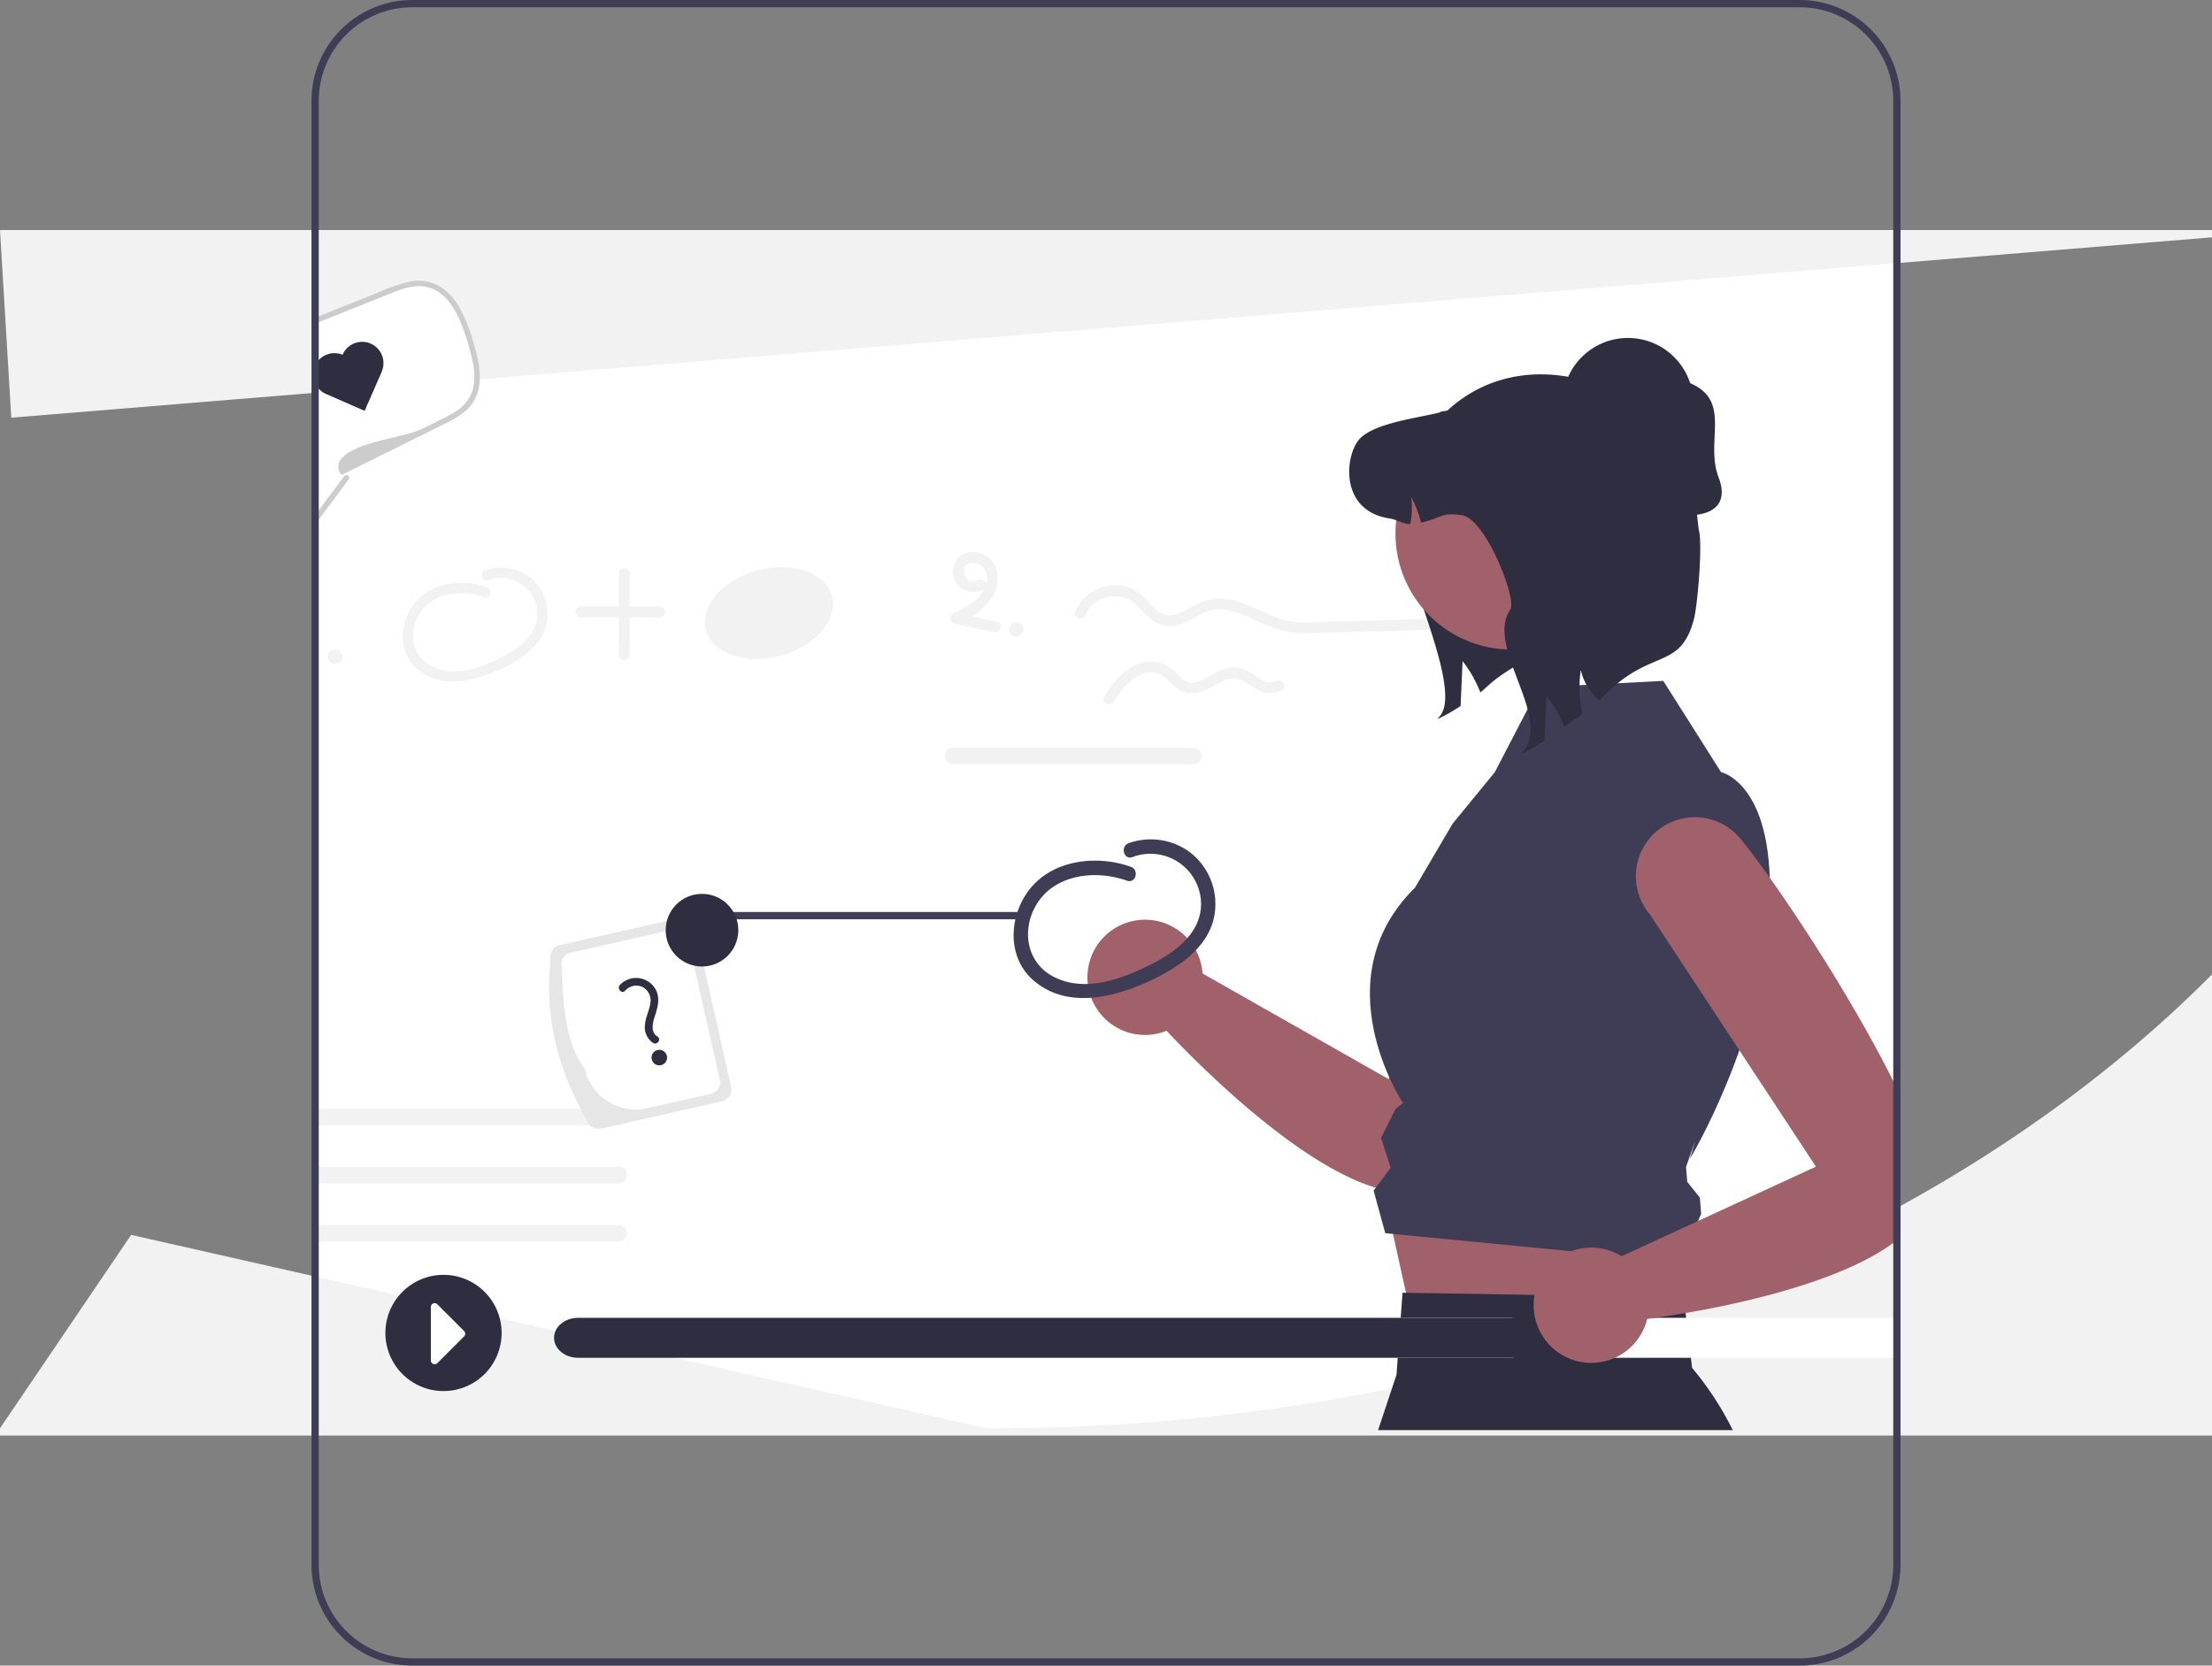 <svg xmlns="http://www.w3.org/2000/svg" data-name="Layer 1" width="609" height="458.59" viewBox="0 0 609 458.59" xmlns:xlink="http://www.w3.org/1999/xlink"><rect x="0" y="0" width="609" height="458.59" fill="#808080" stroke="none"/><path d="M818.745,561.355v53.6H381.255V285.045h437.49v276.31Z" transform="translate(-295.5 -220.705)" fill="#fff"/><path d="M381.255,614.455v1h437.49v-1Zm0-329.91v1h437.49v-1Z" transform="translate(-295.5 -220.705)" fill="#f2f2f2"/><path d="M762.081,578.985c.125-.04.237-.09.362-.13.501-.18,1.03-.34,1.573-.48H764.03a.548.548,0,0,1,.014-.15C763.39,578.475,762.735,578.735,762.081,578.985Zm-6.334,4.56c.028-.03.042-.06.07-.09.139-.19.306-.39.473-.58a13.823,13.823,0,0,1,4.775-3.45,3.563,3.563,0,0,1,.404-.18,5.348,5.348,0,0,1,.501-.21c.042-.02.07-.03.111-.05-4.079,1.57-8.199,3.1-12.375,4.56ZM295.5,284.045l3.105,51.66L904.5,286.045v-2Zm609,277.31v54.6h-609v-2l36.105-53.25,235.55,53.25a559.396,559.396,0,0,0,144.576-18.65c.947-.24,1.879-.5,2.812-.76,4.093-1.12,8.116-2.28,12.139-3.5h.042q11.693-3.495,22.982-7.5,6.202-2.175,12.264-4.51a.546.546,0,0,1,.111-.05c.654-.25,1.309-.51,1.963-.76l2.464-.96h.042c8.798-3.48,17.345-7.18,25.725-11.09.612-.28,1.211-.56,1.81-.85q7.287-3.435,14.352-7.09,8.853-4.56,17.331-9.44,17.373-9.99,33.144-21.26a361.301,361.301,0,0,0,31.126-24.84q6.014-5.37,11.679-10.95c.933-.92,1.865-1.84,2.784-2.77v72.38Z" transform="translate(-295.5 -220.705)" fill="#f2f2f2"/><path d="M465.845,557.985h-84.59v4.57h84.59a2.285,2.285,0,0,0,0-4.57Z" transform="translate(-295.5 -220.705)" fill="#f2f2f2"/><path d="M465.845,541.985h-84.59v4.57h84.59a2.285,2.285,0,0,0,0-4.57Z" transform="translate(-295.5 -220.705)" fill="#f2f2f2"/><path d="M466.525,526.085a2.386,2.386,0,0,0-.33-.07,1.983,1.983,0,0,0-.35-.03h-84.59v4.57h84.59a2.308,2.308,0,0,0,1.47-.54,2.289,2.289,0,0,0-.79-3.93Z" transform="translate(-295.5 -220.705)" fill="#f2f2f2"/><path d="M496.765,519.855l-7.45-33.06-2.43-10.77a3.435,3.435,0,0,0-4.11-2.59l-3.67.83-29.43,6.64a3.428,3.428,0,0,0-2.59,4.1c-1.58,14.71,1.54,28.28,8.31,40.98.5.95,1.03,1.9,1.58,2.85a3.391,3.391,0,0,0,.97,1.72,3.442,3.442,0,0,0,3.13.87l3.86-.87,2.38-.54,26.86-6.06A3.43,3.43,0,0,0,496.765,519.855Z" transform="translate(-295.5 -220.705)" fill="#e6e6e6"/><path d="M493.685,518.015l-7.1-31.45-1.7-7.55a3.215,3.215,0,0,0-3.84-2.43l-2.26.51-26.19,5.91a3.215,3.215,0,0,0-2.43,3.84c.23,11.45,1.43,21.84,6.36,28.18a14.319,14.319,0,0,0,9.82,10.53c.06.02.11.04.17.06.04.01.09.03.13.04a14.214,14.214,0,0,0,6.99.18l17.62-3.98A3.215,3.215,0,0,0,493.685,518.015Z" transform="translate(-295.5 -220.705)" fill="#fff"/><path d="M467.593,493.491a4.099,4.099,0,0,1,4.796-1.046,4.21,4.21,0,0,1,2.147,4.577c-.312,2.063-1.39,3.941-1.487,6.053a5.202,5.202,0,0,0,2.242,4.786c1.175.714,2.384-1.053,1.203-1.77-1.942-1.18-1.29-3.773-.726-5.542.703-2.209,1.436-4.46.566-6.736a6.146,6.146,0,0,0-10.148-1.936c-.927.999.469,2.625,1.407,1.613Z" transform="translate(-295.5 -220.705)" fill="#2f2e41"/><circle cx="181.52" cy="291.185" r="2.14" fill="#2f2e41"/><path d="M732.237,430.54a16.246,16.246,0,0,0-24.613,9.61L677.815,517.82l-51.238-29.089a15.863,15.863,0,1,0-9.897,15.778c10.79,11.516,57.57,58.733,76.936,40.284,16.278-15.507,39.77-75.607,45.425-96.36A16.248,16.248,0,0,0,732.237,430.54Z" transform="translate(-295.5 -220.705)" fill="#a0616a"/><polygon points="380.764 327.342 390.17 369.859 458.955 376.081 465.277 339.06 380.764 327.342" fill="#a0616a"/><path d="M772.559,614.457h-97.65l5.07-15.23,1.66-22.6.95.02,75.1,1.25,1.36.02,2.31,19.4A85.791,85.791,0,0,1,772.559,614.457Z" transform="translate(-295.5 -220.705)" fill="#2f2e41"/><path d="M719.195,409.935l34.238-1.764,15.902,25.128S784.679,436.447,782.605,471.705s-21.828,68.052-21.828,68.052l1.468-5.031-2.549,7.283.327,4.089,3.477,4.331.358,4.479-3.081,7.086,4.189,6.785-88.077-8.533L673.669,548.512l4.698-6.3-2.624-8.218,3.945-7.904,2.057-1.715s-22.507-33.814,3.33-59.282l10.37-17.629L707.049,433.308Z" transform="translate(-295.5 -220.705)" fill="#3f3d56"/><path d="M606.842,459.361c-9.262-3.309-21.256-2.018-27.756,6.048-5.822,7.224-6.52,18.727.887,25.175,9.018,7.848,21.506,4.961,31.353.533,9.01-4.052,18.927-10.584,18.788-21.671a17.935,17.935,0,0,0-7.594-14.52,18.181,18.181,0,0,0-16.287-2.062c-2.378.869-1.351,4.703,1.054,3.824a13.936,13.936,0,0,1,18.717,10.84c1.391,9.205-6.473,15.166-13.782,18.798-8.018,3.984-18.223,7.797-26.807,3.219-7.343-3.916-8.685-12.847-4.615-19.705,5.047-8.503,16.409-9.72,24.988-6.655,2.408.86,3.444-2.97,1.054-3.824Z" transform="translate(-295.5 -220.705)" fill="#3f3d56"/><path d="M429.574,382.387c-6.652-2.377-15.267-1.45-19.936,4.344-4.182,5.189-4.683,13.451.637,18.081,6.477,5.637,15.447,3.563,22.519.383,6.471-2.91,13.594-7.602,13.494-15.565a12.882,12.882,0,0,0-5.454-10.429,13.058,13.058,0,0,0-11.698-1.481c-1.708.624-.97,3.378.757,2.747a10.009,10.009,0,0,1,13.444,7.786c.999,6.611-4.65,10.893-9.899,13.502-5.759,2.862-13.089,5.6-19.254,2.312-5.274-2.812-6.238-9.227-3.314-14.153,3.625-6.107,11.786-6.982,17.947-4.78,1.729.618,2.474-2.133.757-2.747Z" transform="translate(-295.5 -220.705)" fill="#f2f2f2"/><ellipse cx="507.212" cy="389.491" rx="17.985" ry="12.187" transform="translate(-379.945 -73.926) rotate(-15.216)" fill="#f2f2f2"/><path d="M465.847,378.606l.035,22.394a1.501,1.501,0,0,0,3,0L468.847,378.606a1.501,1.501,0,0,0-3,0Z" transform="translate(-295.5 -220.705)" fill="#f2f2f2"/><path d="M455.384,390.652l21.827.053a1.501,1.501,0,0,0,0-3l-21.827-.053a1.501,1.501,0,0,0,0,3Z" transform="translate(-295.5 -220.705)" fill="#f2f2f2"/><path d="M382.425,401.575a1.291,1.291,0,0,1-1.17,1.39v-2.94A1.526,1.526,0,0,1,382.425,401.575Z" transform="translate(-295.5 -220.705)" fill="#f2f2f2"/><circle cx="92.289" cy="180.842" r="2" fill="#f2f2f2"/><path d="M454.645,583.545c-3.64,0-6.61,2.47-6.61,5.5,0,3.03,2.97,5.5,6.61,5.5h364.1v-11Z" transform="translate(-295.5 -220.705)" fill="#fff"/><path d="M731.605,583.545v11H454.645c-3.64,0-6.61-2.47-6.61-5.5,0-3.03,2.97-5.5,6.61-5.5Z" transform="translate(-295.5 -220.705)" fill="#2f2e41"/><circle cx="426.105" cy="368" r="11" fill="#2f2e41"/><path d="M442.055,426.395h-60.8v4.58h60.8a2.29,2.29,0,0,0,0-4.58Z" transform="translate(-295.5 -220.705)" fill="#fff"/><path d="M594.419,389.975c1.983-5.097,9.326-6.776,13.389-3.236,2.425,2.113,4.233,5.015,7.439,6.052,3.46,1.119,6.742-.729,9.698-2.329a14.718,14.718,0,0,1,4.956-1.919,12.225,12.225,0,0,1,4.732.405c3.413.898,6.546,2.613,9.789,3.962a26.872,26.872,0,0,0,11.035,2.14c4.506-.068,9.013-.246,13.518-.373q7.568-.213,15.136-.425a93.131,93.131,0,0,0,14.844-1.271c1.894-.361,1.092-3.253-.798-2.893a85.395,85.395,0,0,1-13.571,1.151q-6.937.199-13.874.39c-4.704.132-9.409.275-14.113.397a27.111,27.111,0,0,1-6.267-.329,28.256,28.256,0,0,1-5.113-1.679c-3.349-1.406-6.593-3.188-10.143-4.052a14.453,14.453,0,0,0-10.083,1.092c-2.861,1.396-6.382,4.284-9.678,2.525-2.864-1.529-4.436-4.725-7.269-6.353-5.93-3.409-14.08-.322-16.52,5.948-.701,1.8,2.199,2.58,2.893.798Z" transform="translate(-295.5 -220.705)" fill="#f2f2f2"/><path d="M602.11,413.96c2.128-3.151,4.524-6.773,8.407-7.845a6.013,6.013,0,0,1,5.064.652c1.377.926,2.428,2.278,3.746,3.286,2.78,2.127,5.853,1.797,8.843.326,2.527-1.244,5.375-3.7,8.372-2.716,2.094.687,3.725,2.368,5.752,3.225a6.575,6.575,0,0,0,6.015-.081,1.501,1.501,0,0,0-1.514-2.59c-1.73,1.012-3.749-.183-5.228-1.141a14.216,14.216,0,0,0-5.192-2.533c-3.348-.566-6.193,1.374-9.004,2.876a7.216,7.216,0,0,1-4.169,1.207c-1.636-.22-2.823-1.588-3.952-2.66a10.824,10.824,0,0,0-4.345-2.801,9.672,9.672,0,0,0-5.75.235c-4.404,1.508-7.138,5.348-9.635,9.046-1.083,1.604,1.515,3.107,2.59,1.514Z" transform="translate(-295.5 -220.705)" fill="#f2f2f2"/><path d="M564.821,380.448a2.716,2.716,0,0,1-3.825-3.314c.873-2.21,4.048-1.699,5.25-.145,1.716,2.218.923,5.293-.648,7.332-1.947,2.526-4.945,3.961-7.732,5.351a1.515,1.515,0,0,0,.358,2.742l11.016,2.391c1.882.409,2.686-2.483.798-2.893l-11.016-2.391.358,2.742c3.132-1.562,6.323-3.233,8.517-6.048a9.444,9.444,0,0,0,1.82-9.002,6.604,6.604,0,0,0-7.044-4.493,5.47,5.47,0,0,0-4.728,6.556c.736,3.834,5.084,5.417,8.388,3.763,1.727-.864.209-3.453-1.514-2.59Z" transform="translate(-295.5 -220.705)" fill="#f2f2f2"/><circle cx="279.789" cy="173.342" r="2" fill="#f2f2f2"/><path d="M624.055,426.565h-66.15a2.285,2.285,0,1,0,0,4.57h66.15a2.285,2.285,0,0,0,0-4.57Z" transform="translate(-295.5 -220.705)" fill="#f2f2f2"/><path d="M575.857,473.809h-81.433a1,1,0,1,1,0-2h81.433a1,1,0,0,1,0,2Z" transform="translate(-295.5 -220.705)" fill="#3f3d56"/><circle cx="193.272" cy="256.104" r="10" fill="#2f2e41"/><path d="M424.905,331.365c-1.8,2.57-4.73,4.06-7.55,5.46q-13.89,6.9-27.79,13.79l.5.6.35.43.49.58q-3.825,5.13-7.65,10.25c-.67.89-1.33,1.79-2,2.68v-55.74c.67-.27,1.33-.54,2-.8q9.555-3.84,19.1-7.66c3.31-1.32,6.83-2.67,10.33-2.06,7.05,1.22,10.33,9.25,12.37,16.11C426.665,320.425,428.145,326.725,424.905,331.365Z" transform="translate(-295.5 -220.705)" fill="#fff"/><path d="M391.515,352.675q-4.125,5.535-8.26,11.08c-.67.89-1.33,1.79-2,2.68v-2.55c.67-.89,1.34-1.79,2-2.68q3.525-4.71,7.03-9.42a.863.863,0,0,1,.13-.14C391.035,351.125,392.065,351.935,391.515,352.675Z" transform="translate(-295.5 -220.705)" fill="#ccc"/><path d="M426.115,330.845c-1.54,2.8-4.28,4.53-7.04,5.96-3.15,1.63-6.36,3.17-9.54,4.75q-9.75,4.83-19.47,9.66c-.06.03-.13.06-.19.09-.88.44-1.78-2.4-.81-3.77,3.85-5.44,16.92-5.91,23.02-8.94,1.54-.77,3.08-1.53,4.63-2.3a40.043,40.043,0,0,0,4.13-2.23,10.617,10.617,0,0,0,4.89-6.4,17.701,17.701,0,0,0-.17-7.63,58.408,58.408,0,0,0-2.25-7.98c-1.76-4.98-4.61-11.05-10.29-12.33-2.68-.6-5.42.09-7.94.99-2.94,1.06-5.83,2.3-8.73,3.46q-6.555,2.625-13.1,5.25c-.67.27-1.33.53-2,.8v-1.63c.67-.27,1.33-.54,2-.81q8.34-3.33,16.69-6.68a43.862,43.862,0,0,1,8.54-2.9,11.736,11.736,0,0,1,8.18,1.39,16.749,16.749,0,0,1,5.75,6.57,45.439,45.439,0,0,1,3.39,8.71C427.305,319.935,428.825,325.915,426.115,330.845Z" transform="translate(-295.5 -220.705)" fill="#ccc"/><path d="M389.848,318.327l0,0c-.008.019-.015.038-.023.057a5.857,5.857,0,0,0-7.615,3.056l0,0a5.857,5.857,0,0,0,2.944,7.683l-.001.002.072.032h0l10.659,4.67,4.702-10.731-.031-.013c.008-.018.017-.035.025-.053l0,0a5.858,5.858,0,0,0-3.015-7.716h0A5.858,5.858,0,0,0,389.848,318.327Z" transform="translate(-295.5 -220.705)" fill="#2f2e41"/><path d="M818.745,522.515c-.64-1.36-1.3-2.74-2-4.13-2.51-5.07-5.36-10.37-8.39-15.69-8.33-14.7-18-29.6-25.61-40.32v-.01c-3.07-4.33-5.81-7.96-7.99-10.64a16.245,16.245,0,1,0-25.04,20.7l24.67,37.47,11.61,17.64,9.46,14.38-32.46,14.97-5.31,2.45-15.65,7.22-.09.04c-.03-.02-.07-.04-.1-.06a16.076,16.076,0,0,0-2.42-1.21,15.83,15.83,0,0,0-6.51-1.09,15.651,15.651,0,0,0-4.81.97,15.863,15.863,0,0,0-10.11,12.03c-.07.32-.11.65-.15.99a.757.757,0,0,0-.01.15h-.01a15.923,15.923,0,0,0,8.64,15.88c.2.1.4.2.61.29a15.022,15.022,0,0,0,3.12,1.03,15.787,15.787,0,0,0,4.09.35,16.06,16.06,0,0,0,3.77-.62h.01a16.37,16.37,0,0,0,2.06-.76,15.932,15.932,0,0,0,8.88-10.71c.64-.08,1.36-.18,2.15-.29,1.62-.23,3.54-.52,5.71-.87.86-.14,1.76-.29,2.69-.45,16.26-2.8,42.83-8.76,57.19-19.3.7-.52,1.37-1.04,2-1.57Z" transform="translate(-295.5 -220.705)" fill="#a0616a"/><path d="M790.995,220.705H409.005a27.783,27.783,0,0,0-27.75,27.75v403.1a27.775,27.775,0,0,0,27.75,27.74h381.99a27.775,27.775,0,0,0,27.75-27.74v-403.1A27.783,27.783,0,0,0,790.995,220.705Zm25.75,430.85a25.775,25.775,0,0,1-25.75,25.74H409.005a25.775,25.775,0,0,1-25.75-25.74v-403.1a25.777,25.777,0,0,1,25.75-25.75h381.99a25.777,25.777,0,0,1,25.75,25.75Zm-435.49-366.01v328.41h2V285.545Z" transform="translate(-295.5 -220.705)" fill="#3f3d56"/><circle cx="122.105" cy="367" r="16" fill="#2f2e41"/><path d="M415.177,596.326a1.063,1.063,0,0,1-.406-.082,1.027,1.027,0,0,1-.644-.964V580.552a1.043,1.043,0,0,1,1.781-.738l7.364,7.364a1.044,1.044,0,0,1,0,1.476l-7.364,7.364A1.028,1.028,0,0,1,415.177,596.326Z" transform="translate(-295.5 -220.705)" fill="#fff"/><circle cx="448.203" cy="111.047" r="18" fill="#2f2e41"/><path d="M743.849,357.828c-8.595-4.996-10.951-16.402-5.661-24.818a18,18,0,0,1,24.818-5.661c8.417,5.29,2.097,15.538,5.661,24.818C773.71,365.295,755.44,364.566,743.849,357.828Z" transform="translate(-295.5 -220.705)" fill="#2f2e41"/><path d="M702.056,352.257c-.626,1.458-19.914,1.302-20.797,2.6-6.811,10.022,17.741,52.661,10.93,62.696l-.949,1.131a44.837,44.837,0,0,0,6.382-3.601c.182-4.107.364-8.228.559-12.335a33.904,33.904,0,0,1,4.887,8.592c1.586-1.118,2.887-3.19,9.684-7.266a42.628,42.628,0,0,1,9.419-7.754Z" transform="translate(-295.5 -220.705)" fill="#2f2e41"/><circle cx="416.117" cy="146.914" r="31.925" fill="#a0616a"/><path d="M735.864,413.609a15.375,15.375,0,0,1-5.147-8.449,33.035,33.035,0,0,0,.455,12.062c-1.729,1.3-3.406,2.535-4.991,3.652a33.904,33.904,0,0,0-4.887-8.592c-.195,4.107-.377,8.228-.559,12.335a44.837,44.837,0,0,1-6.382,3.601l.949-1.131c6.811-10.035-10.815-28.505-4.003-38.527,1.911-2.808-6.72-24.996-13.297-25.996-5.849-.884-5.602.806-11.269,2.041a28.358,28.358,0,0,0-2.717-7.032,23.235,23.235,0,0,1-.221,7.409c-2.015.078-3.6-1.206-5.745-1.534-13.687-2.093-12.296-16.898-8.488-21.59,3.821-4.679,16.508-6.083,22.357-7.604.533-.52,1.742-.195,2.275-.689,11.21-10.259,26.202-11.958,39.693-7.411,14.388,4.849,23.358,14.234,27.962,28.702L763.168,366.435c1.185,3.723-.306,21.044-1.32,24.817C757.903,405.916,749.501,398.596,735.864,413.609Z" transform="translate(-295.5 -220.705)" fill="#2f2e41"/></svg>